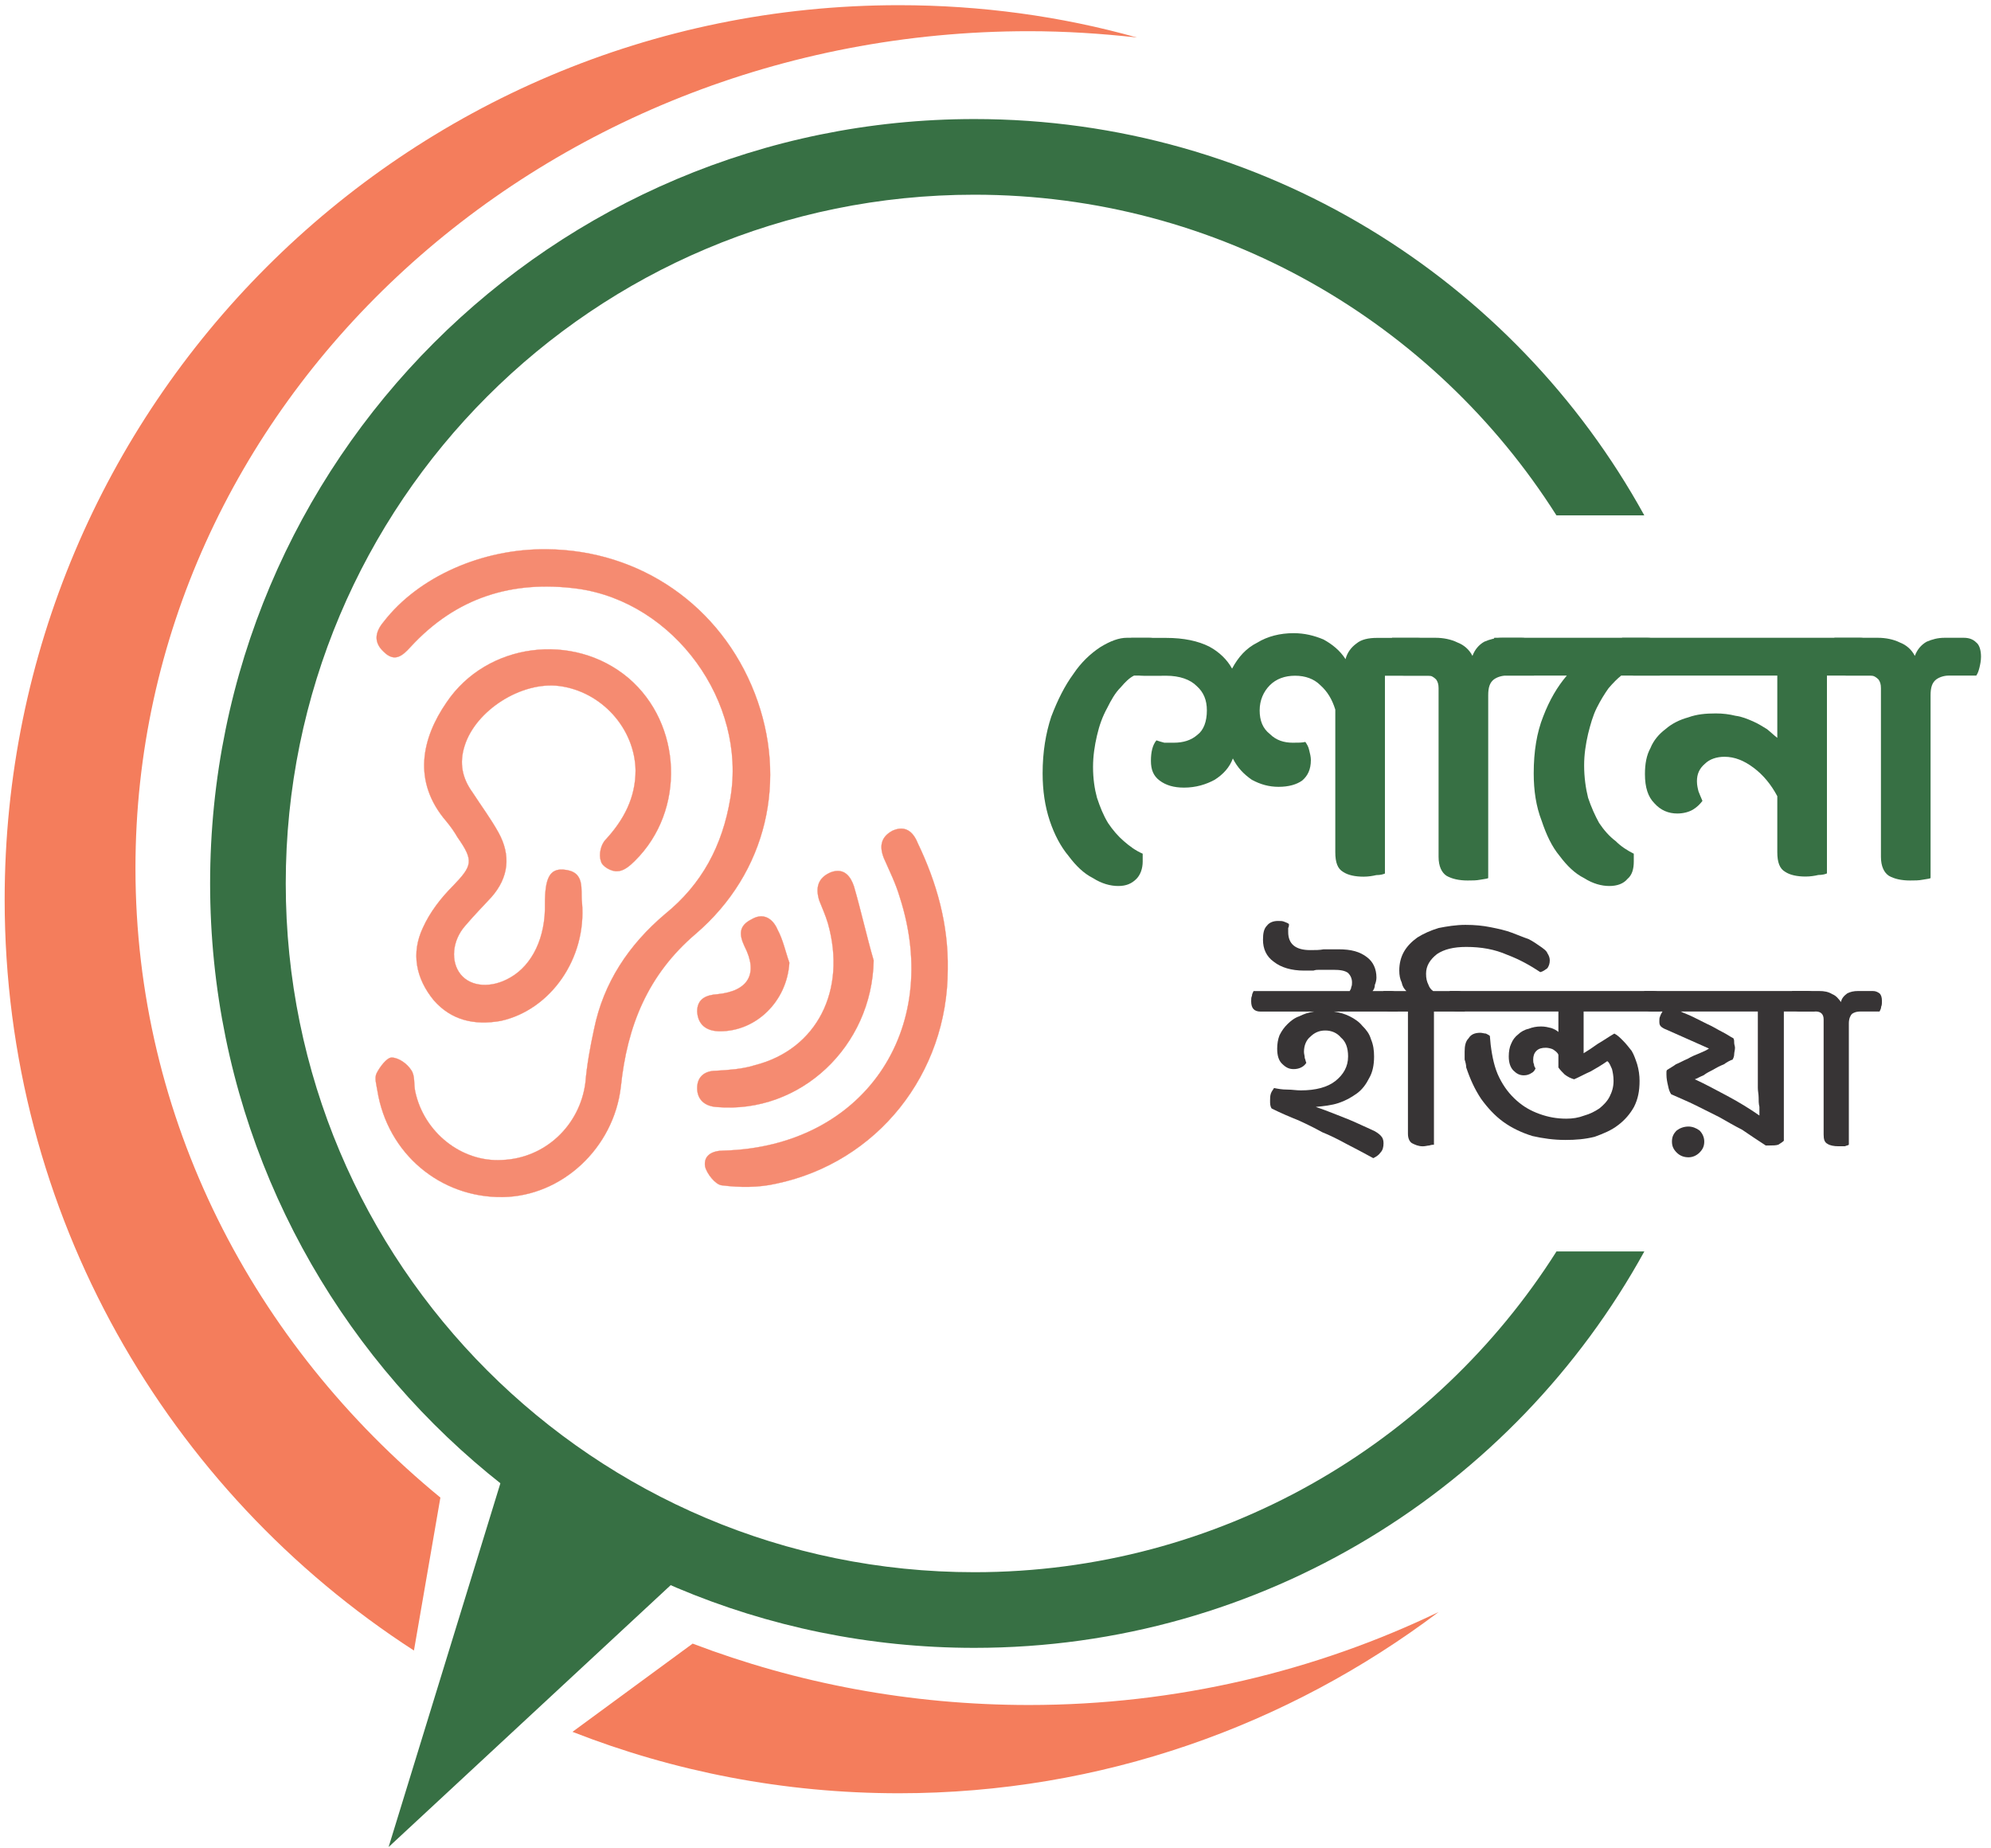 <svg width="111" height="103" viewBox="0 0 111 103" fill="none" xmlns="http://www.w3.org/2000/svg">
<path fill-rule="evenodd" clip-rule="evenodd" d="M30.483 30.617C35.711 30.661 40.191 33.78 42.08 38.656C43.925 43.443 42.783 48.627 38.785 52.053C36.106 54.337 34.964 57.192 34.612 60.575C34.217 64.001 31.318 66.68 28.024 66.724C24.553 66.768 21.61 64.308 21.04 60.794C20.995 60.487 20.864 60.091 20.995 59.828C21.171 59.476 21.567 58.949 21.83 58.949C22.226 58.949 22.709 59.301 22.928 59.652C23.148 59.959 23.06 60.443 23.148 60.838C23.631 63.122 25.739 64.791 27.98 64.66C30.396 64.572 32.328 62.727 32.636 60.355C32.724 59.345 32.899 58.378 33.119 57.368C33.646 54.776 35.052 52.668 37.072 50.955C39.137 49.286 40.279 47.133 40.718 44.498C41.641 39.139 37.599 33.56 32.197 32.813C28.551 32.33 25.432 33.297 22.884 36.064C22.445 36.547 22.006 36.942 21.391 36.328C20.82 35.8 20.908 35.229 21.391 34.658C23.324 32.154 26.882 30.573 30.483 30.617Z" fill="#F58B71"/>
<path fill-rule="evenodd" clip-rule="evenodd" d="M30.483 30.617C35.711 30.661 40.191 33.78 42.08 38.656C43.925 43.443 42.783 48.627 38.785 52.053C36.106 54.337 34.964 57.192 34.612 60.575C34.217 64.001 31.318 66.68 28.024 66.724C24.553 66.768 21.61 64.308 21.04 60.794C20.995 60.487 20.864 60.091 20.995 59.828C21.171 59.476 21.567 58.949 21.83 58.949C22.226 58.949 22.709 59.301 22.928 59.652C23.148 59.959 23.06 60.443 23.148 60.838C23.631 63.122 25.739 64.791 27.98 64.66C30.396 64.572 32.328 62.727 32.636 60.355C32.724 59.345 32.899 58.378 33.119 57.368C33.646 54.776 35.052 52.668 37.072 50.955C39.137 49.286 40.279 47.133 40.718 44.498C41.641 39.139 37.599 33.56 32.197 32.813C28.551 32.33 25.432 33.297 22.884 36.064C22.445 36.547 22.006 36.942 21.391 36.328C20.82 35.8 20.908 35.229 21.391 34.658C23.324 32.154 26.882 30.573 30.483 30.617Z" stroke="#F58B71" stroke-width="0.014"/>
<path fill-rule="evenodd" clip-rule="evenodd" d="M30.382 50.36C30.382 48.954 30.646 48.427 31.393 48.471C32.666 48.559 32.359 49.569 32.447 50.316C32.71 53.434 30.69 56.289 27.922 56.904C26.429 57.168 25.155 56.861 24.189 55.762C23.178 54.532 22.915 53.127 23.574 51.721C23.969 50.843 24.584 50.052 25.243 49.393C26.341 48.251 26.429 47.988 25.507 46.67C25.331 46.362 25.111 46.055 24.892 45.791C22.959 43.551 23.53 41.135 24.892 39.158C27.132 35.82 31.964 35.205 35.038 37.797C38.025 40.344 38.245 45.176 35.39 47.988C35.126 48.251 34.775 48.559 34.423 48.559C34.116 48.602 33.545 48.295 33.501 47.988C33.369 47.636 33.501 47.065 33.765 46.802C34.775 45.703 35.434 44.474 35.434 42.936C35.39 40.608 33.545 38.544 31.173 38.236C29.064 37.972 26.517 39.598 25.902 41.574C25.594 42.541 25.77 43.375 26.341 44.166C26.824 44.913 27.351 45.616 27.791 46.406C28.494 47.68 28.362 48.91 27.395 50.008C26.912 50.535 26.429 51.018 25.946 51.59C25.199 52.424 25.111 53.61 25.682 54.313C26.253 55.016 27.395 55.103 28.45 54.489C29.68 53.786 30.426 52.248 30.382 50.36Z" fill="#F58B71"/>
<path fill-rule="evenodd" clip-rule="evenodd" d="M30.382 50.36C30.382 48.954 30.646 48.427 31.393 48.471C32.666 48.559 32.359 49.569 32.447 50.316C32.71 53.434 30.69 56.289 27.922 56.904C26.429 57.168 25.155 56.861 24.189 55.762C23.178 54.532 22.915 53.127 23.574 51.721C23.969 50.843 24.584 50.052 25.243 49.393C26.341 48.251 26.429 47.988 25.507 46.67C25.331 46.362 25.111 46.055 24.892 45.791C22.959 43.551 23.53 41.135 24.892 39.158C27.132 35.82 31.964 35.205 35.038 37.797C38.025 40.344 38.245 45.176 35.39 47.988C35.126 48.251 34.775 48.559 34.423 48.559C34.116 48.602 33.545 48.295 33.501 47.988C33.369 47.636 33.501 47.065 33.765 46.802C34.775 45.703 35.434 44.474 35.434 42.936C35.39 40.608 33.545 38.544 31.173 38.236C29.064 37.972 26.517 39.598 25.902 41.574C25.594 42.541 25.77 43.375 26.341 44.166C26.824 44.913 27.351 45.616 27.791 46.406C28.494 47.68 28.362 48.91 27.395 50.008C26.912 50.535 26.429 51.018 25.946 51.59C25.199 52.424 25.111 53.61 25.682 54.313C26.253 55.016 27.395 55.103 28.45 54.489C29.68 53.786 30.426 52.248 30.382 50.36Z" stroke="#F58B71" stroke-width="0.014"/>
<path fill-rule="evenodd" clip-rule="evenodd" d="M52.837 54.032C52.837 59.83 48.928 64.794 43.261 65.98C42.295 66.199 41.241 66.199 40.231 66.068C39.879 66.024 39.396 65.409 39.308 65.013C39.22 64.398 39.703 64.135 40.362 64.135C48.093 63.915 52.574 57.458 50.158 49.991C49.938 49.244 49.587 48.541 49.279 47.838C49.016 47.18 49.104 46.652 49.763 46.301C50.465 45.994 50.905 46.345 51.168 47.004C52.222 49.2 52.881 51.528 52.837 54.032Z" fill="#F58B71"/>
<path fill-rule="evenodd" clip-rule="evenodd" d="M52.837 54.032C52.837 59.83 48.928 64.794 43.261 65.98C42.295 66.199 41.241 66.199 40.231 66.068C39.879 66.024 39.396 65.409 39.308 65.013C39.22 64.398 39.703 64.135 40.362 64.135C48.093 63.915 52.574 57.458 50.158 49.991C49.938 49.244 49.587 48.541 49.279 47.838C49.016 47.18 49.104 46.652 49.763 46.301C50.465 45.994 50.905 46.345 51.168 47.004C52.222 49.2 52.881 51.528 52.837 54.032Z" stroke="#F58B71" stroke-width="0.014"/>
<path fill-rule="evenodd" clip-rule="evenodd" d="M48.707 53.536C48.619 58.324 44.622 62.101 39.966 61.706C39.263 61.662 38.868 61.267 38.868 60.652C38.868 60.037 39.263 59.685 39.922 59.685C40.625 59.641 41.371 59.597 42.074 59.378C45.544 58.499 47.214 55.205 46.159 51.471C46.028 51.032 45.852 50.637 45.676 50.197C45.456 49.495 45.588 48.923 46.335 48.616C47.082 48.352 47.433 48.88 47.609 49.407C48.004 50.768 48.312 52.174 48.707 53.536Z" fill="#F58B71"/>
<path fill-rule="evenodd" clip-rule="evenodd" d="M48.707 53.536C48.619 58.324 44.622 62.101 39.966 61.706C39.263 61.662 38.868 61.267 38.868 60.652C38.868 60.037 39.263 59.685 39.922 59.685C40.625 59.641 41.371 59.597 42.074 59.378C45.544 58.499 47.214 55.205 46.159 51.471C46.028 51.032 45.852 50.637 45.676 50.197C45.456 49.495 45.588 48.923 46.335 48.616C47.082 48.352 47.433 48.88 47.609 49.407C48.004 50.768 48.312 52.174 48.707 53.536Z" stroke="#F58B71" stroke-width="0.014"/>
<path fill-rule="evenodd" clip-rule="evenodd" d="M44.007 53.66C43.875 55.813 42.162 57.482 40.142 57.482C39.395 57.482 38.912 57.13 38.868 56.384C38.868 55.681 39.351 55.461 40.01 55.417C41.723 55.242 42.294 54.275 41.503 52.738C41.196 52.079 41.196 51.596 41.899 51.245C42.557 50.849 43.085 51.201 43.348 51.816C43.656 52.387 43.787 53.045 44.007 53.66Z" fill="#F58B71"/>
<path fill-rule="evenodd" clip-rule="evenodd" d="M44.007 53.66C43.875 55.813 42.162 57.482 40.142 57.482C39.395 57.482 38.912 57.13 38.868 56.384C38.868 55.681 39.351 55.461 40.01 55.417C41.723 55.242 42.294 54.275 41.503 52.738C41.196 52.079 41.196 51.596 41.899 51.245C42.557 50.849 43.085 51.201 43.348 51.816C43.656 52.387 43.787 53.045 44.007 53.66Z" stroke="#F58B71" stroke-width="0.014"/>
<path fill-rule="evenodd" clip-rule="evenodd" d="M38.616 91.615C44.404 93.821 50.733 95.037 57.364 95.037C65.578 95.037 73.353 93.148 80.205 89.854C71.815 96.179 61.405 99.957 50.116 99.957C43.693 99.957 37.555 98.743 31.917 96.533L38.616 91.615ZM24.552 83.475C14.133 74.921 7.552 62.367 7.552 48.388C7.552 22.647 29.866 1.739 57.364 1.739C59.384 1.739 61.405 1.87 63.382 2.09C59.165 0.904 54.684 0.289 50.116 0.289C22.575 0.289 0.26 22.603 0.26 50.145C0.26 67.691 9.346 83.126 23.078 92.001L24.552 83.475Z" fill="#F47D5C"/>
<path d="M28.605 80.376L21.665 102.954L40.026 85.911L28.605 80.376Z" fill="#377044"/>
<path fill-rule="evenodd" clip-rule="evenodd" d="M15.931 49.244C15.931 70.46 33.106 87.635 54.322 87.635C67.965 87.635 79.967 80.503 86.777 69.754H91.674C84.42 82.93 70.399 91.852 54.322 91.852C30.778 91.852 11.714 72.788 11.714 49.244C11.714 25.7 30.778 6.636 54.322 6.636C70.397 6.636 84.416 15.556 91.671 28.727H86.773C79.962 17.982 67.963 10.853 54.322 10.853C33.106 10.853 15.931 28.028 15.931 49.244Z" fill="#377044"/>
<path d="M63.222 37.658C62.959 37.79 62.739 38.01 62.476 38.317C62.168 38.625 61.949 39.02 61.729 39.459C61.465 39.942 61.29 40.426 61.158 40.997C61.026 41.568 60.938 42.139 60.938 42.754C60.938 43.413 61.026 43.984 61.158 44.467C61.334 44.994 61.509 45.433 61.773 45.872C62.036 46.268 62.344 46.619 62.651 46.883C63.003 47.19 63.31 47.41 63.706 47.586C63.706 47.673 63.706 47.717 63.706 47.805C63.706 47.893 63.706 47.937 63.706 48.025C63.706 48.42 63.574 48.772 63.354 48.991C63.091 49.255 62.783 49.386 62.344 49.386C61.905 49.386 61.421 49.255 60.938 48.947C60.411 48.684 59.972 48.244 59.577 47.717C59.137 47.19 58.786 46.531 58.522 45.741C58.259 44.95 58.127 44.071 58.127 43.105C58.127 41.919 58.303 40.865 58.61 39.942C58.962 39.02 59.357 38.229 59.84 37.57C60.279 36.911 60.806 36.428 61.334 36.077C61.905 35.725 62.388 35.55 62.827 35.55H64.057C64.364 35.55 64.584 35.638 64.76 35.813C64.936 35.945 65.023 36.253 65.023 36.604C65.023 36.824 64.979 37.043 64.936 37.219C64.891 37.395 64.848 37.526 64.76 37.658H63.222Z" fill="#377044"/>
<path d="M64.999 35.556C66.01 35.556 66.8 35.732 67.415 36.04C67.987 36.347 68.426 36.786 68.689 37.27C69.041 36.611 69.48 36.128 70.095 35.82C70.666 35.469 71.369 35.293 72.115 35.293C72.731 35.293 73.258 35.425 73.785 35.644C74.268 35.908 74.707 36.259 75.015 36.742C75.103 36.391 75.322 36.084 75.63 35.864C75.893 35.644 76.288 35.556 76.772 35.556H79.056C79.319 35.556 79.539 35.644 79.715 35.82C79.89 35.952 79.978 36.259 79.978 36.611C79.978 36.83 79.978 37.05 79.934 37.226C79.89 37.401 79.802 37.533 79.759 37.665H77.211V48.69C77.123 48.734 76.947 48.778 76.728 48.778C76.552 48.822 76.288 48.866 76.025 48.866C75.542 48.866 75.146 48.778 74.883 48.602C74.575 48.427 74.444 48.075 74.444 47.504V39.554C74.268 38.983 74.004 38.544 73.609 38.192C73.258 37.841 72.774 37.665 72.203 37.665C71.632 37.665 71.149 37.841 70.798 38.192C70.446 38.544 70.227 39.027 70.227 39.598C70.227 40.169 70.402 40.608 70.798 40.916C71.149 41.267 71.588 41.399 72.072 41.399C72.379 41.399 72.599 41.399 72.774 41.355C72.862 41.486 72.95 41.618 72.994 41.838C73.038 42.014 73.082 42.189 73.082 42.365C73.082 42.892 72.906 43.243 72.599 43.507C72.291 43.727 71.852 43.858 71.281 43.858C70.754 43.858 70.271 43.727 69.787 43.463C69.348 43.156 68.997 42.804 68.733 42.277C68.558 42.76 68.206 43.156 67.723 43.463C67.24 43.727 66.669 43.902 66.01 43.902C65.439 43.902 64.999 43.771 64.648 43.507C64.297 43.243 64.165 42.892 64.165 42.409C64.165 41.926 64.253 41.53 64.472 41.267C64.604 41.311 64.736 41.355 64.912 41.399C65.087 41.399 65.263 41.399 65.439 41.399C65.966 41.399 66.405 41.267 66.757 40.959C67.108 40.696 67.284 40.213 67.284 39.598C67.284 39.027 67.108 38.587 66.713 38.236C66.361 37.885 65.79 37.665 64.999 37.665H63.77C63.462 37.665 63.242 37.621 63.067 37.445C62.891 37.27 62.803 36.962 62.803 36.567C62.803 36.391 62.847 36.172 62.891 35.996C62.935 35.82 62.979 35.688 63.067 35.556H64.999Z" fill="#377044"/>
<path d="M78.313 37.658C78.006 37.658 77.786 37.614 77.61 37.439C77.434 37.263 77.347 36.955 77.347 36.56C77.347 36.384 77.391 36.165 77.434 35.989C77.478 35.813 77.566 35.682 77.61 35.55H80.026C80.465 35.55 80.905 35.638 81.256 35.813C81.608 35.945 81.915 36.209 82.091 36.56C82.222 36.209 82.442 35.945 82.75 35.769C83.057 35.638 83.365 35.55 83.76 35.55H84.814C85.121 35.55 85.341 35.638 85.517 35.813C85.693 35.945 85.78 36.253 85.78 36.604C85.78 36.824 85.78 37.043 85.693 37.219C85.649 37.395 85.605 37.526 85.517 37.658H83.98C83.716 37.658 83.452 37.746 83.277 37.878C83.057 38.054 82.969 38.317 82.969 38.756V48.947C82.881 48.991 82.75 48.991 82.53 49.035C82.31 49.079 82.091 49.079 81.827 49.079C81.344 49.079 80.949 48.991 80.641 48.815C80.378 48.64 80.202 48.288 80.202 47.761V38.361C80.202 38.141 80.158 38.01 80.07 37.878C79.938 37.746 79.806 37.658 79.631 37.658H78.313Z" fill="#377044"/>
<path d="M85.506 43.105C85.506 41.875 85.682 40.821 86.033 39.942C86.385 39.02 86.824 38.273 87.351 37.658H84.013C83.749 37.658 83.53 37.614 83.354 37.439C83.178 37.263 83.09 36.955 83.09 36.56C83.09 36.384 83.09 36.165 83.134 35.989C83.178 35.813 83.266 35.682 83.31 35.55H91.832C92.139 35.55 92.359 35.638 92.534 35.813C92.71 35.945 92.798 36.253 92.798 36.604C92.798 36.824 92.754 37.043 92.71 37.219C92.666 37.395 92.622 37.526 92.534 37.658H90.382C90.162 37.834 89.943 38.054 89.679 38.361C89.46 38.669 89.24 39.02 89.02 39.459C88.801 39.898 88.669 40.382 88.537 40.909C88.405 41.48 88.317 42.051 88.317 42.666C88.317 43.325 88.405 43.94 88.537 44.467C88.713 44.994 88.933 45.477 89.152 45.872C89.416 46.268 89.723 46.619 90.075 46.883C90.382 47.19 90.733 47.41 91.085 47.586C91.085 47.673 91.085 47.717 91.085 47.805C91.085 47.893 91.085 47.937 91.085 48.025C91.085 48.42 90.997 48.772 90.733 48.991C90.514 49.255 90.162 49.386 89.723 49.386C89.284 49.386 88.801 49.255 88.317 48.947C87.79 48.684 87.351 48.244 86.956 47.717C86.516 47.19 86.209 46.531 85.945 45.741C85.638 44.95 85.506 44.071 85.506 43.105Z" fill="#377044"/>
<path d="M101.854 37.658V48.684C101.766 48.727 101.59 48.772 101.371 48.772C101.195 48.815 100.931 48.859 100.668 48.859C100.185 48.859 99.789 48.772 99.526 48.596C99.218 48.42 99.086 48.069 99.086 47.498V44.379C98.735 43.72 98.296 43.193 97.769 42.798C97.242 42.402 96.714 42.183 96.143 42.183C95.704 42.183 95.309 42.314 95.045 42.578C94.738 42.842 94.606 43.149 94.606 43.544C94.606 43.764 94.65 43.94 94.694 44.115C94.738 44.247 94.826 44.423 94.913 44.642C94.782 44.818 94.606 44.994 94.386 45.126C94.167 45.257 93.859 45.345 93.508 45.345C93.025 45.345 92.585 45.17 92.234 44.774C91.882 44.423 91.707 43.896 91.707 43.149C91.707 42.578 91.795 42.095 92.014 41.699C92.19 41.26 92.498 40.909 92.849 40.645C93.2 40.338 93.64 40.118 94.123 39.986C94.606 39.811 95.089 39.767 95.66 39.767C96.055 39.767 96.407 39.811 96.758 39.898C97.11 39.942 97.417 40.074 97.725 40.206C98.032 40.338 98.296 40.513 98.515 40.645C98.735 40.821 98.911 40.997 99.086 41.128V37.658H91.136C90.828 37.658 90.609 37.614 90.433 37.439C90.257 37.263 90.169 36.955 90.169 36.56C90.169 36.384 90.213 36.165 90.257 35.989C90.301 35.813 90.389 35.682 90.433 35.55H103.699C103.962 35.55 104.182 35.638 104.357 35.813C104.533 35.945 104.621 36.253 104.621 36.604C104.621 36.824 104.621 37.043 104.577 37.219C104.533 37.395 104.445 37.526 104.401 37.658H101.854Z" fill="#377044"/>
<path d="M102.975 37.658C102.668 37.658 102.448 37.614 102.272 37.439C102.097 37.263 102.009 36.955 102.009 36.56C102.009 36.384 102.053 36.165 102.097 35.989C102.141 35.813 102.228 35.682 102.272 35.55H104.688C105.128 35.55 105.567 35.638 105.918 35.813C106.27 35.945 106.577 36.209 106.753 36.56C106.885 36.209 107.104 35.945 107.412 35.769C107.719 35.638 108.027 35.55 108.422 35.55H109.476C109.784 35.55 110.003 35.638 110.179 35.813C110.355 35.945 110.443 36.253 110.443 36.604C110.443 36.824 110.399 37.043 110.355 37.219C110.311 37.395 110.267 37.526 110.179 37.658H108.642C108.378 37.658 108.114 37.746 107.939 37.878C107.719 38.054 107.631 38.317 107.631 38.756V48.947C107.543 48.991 107.412 48.991 107.192 49.035C106.972 49.079 106.753 49.079 106.489 49.079C106.006 49.079 105.611 48.991 105.303 48.815C105.04 48.64 104.864 48.288 104.864 47.761V38.361C104.864 38.141 104.82 38.01 104.732 37.878C104.6 37.746 104.469 37.658 104.293 37.658H102.975Z" fill="#377044"/>
<path d="M70.896 61.788C70.808 61.657 70.808 61.525 70.808 61.349C70.808 61.217 70.808 61.086 70.852 60.954C70.896 60.822 70.984 60.734 71.028 60.646C71.247 60.69 71.467 60.734 71.775 60.734C72.038 60.734 72.258 60.778 72.521 60.778C73.356 60.778 74.015 60.602 74.454 60.251C74.893 59.9 75.157 59.46 75.157 58.889C75.157 58.406 75.025 58.055 74.761 57.835C74.542 57.572 74.234 57.44 73.883 57.44C73.531 57.44 73.268 57.572 73.048 57.791C72.829 57.967 72.697 58.274 72.697 58.626C72.697 58.757 72.741 58.845 72.741 58.977C72.785 59.065 72.785 59.153 72.829 59.241C72.697 59.46 72.433 59.592 72.126 59.592C71.862 59.592 71.687 59.504 71.467 59.285C71.291 59.109 71.204 58.845 71.204 58.45C71.204 58.186 71.247 57.923 71.335 57.703C71.467 57.44 71.599 57.264 71.775 57.088C71.95 56.913 72.17 56.737 72.433 56.649C72.697 56.517 72.96 56.429 73.268 56.386H70.281C69.93 56.386 69.754 56.21 69.754 55.814C69.754 55.683 69.754 55.595 69.798 55.507C69.798 55.419 69.842 55.331 69.886 55.243H75.245C75.289 55.156 75.332 55.112 75.332 55.024C75.376 54.936 75.376 54.848 75.376 54.76C75.376 54.541 75.289 54.365 75.157 54.233C74.981 54.101 74.718 54.057 74.322 54.057C74.147 54.057 74.015 54.057 73.927 54.057C73.795 54.057 73.663 54.057 73.576 54.057C73.444 54.057 73.356 54.057 73.224 54.101C73.048 54.101 72.917 54.101 72.697 54.101C71.994 54.101 71.423 53.926 71.028 53.618C70.588 53.311 70.413 52.871 70.413 52.388C70.413 52.037 70.457 51.773 70.632 51.597C70.764 51.422 70.984 51.334 71.247 51.334C71.379 51.334 71.511 51.334 71.599 51.378C71.731 51.422 71.818 51.466 71.862 51.51C71.862 51.597 71.862 51.642 71.818 51.729C71.818 51.773 71.818 51.861 71.818 51.949C71.818 52.608 72.214 52.959 73.048 52.959C73.312 52.959 73.576 52.959 73.795 52.915C74.059 52.915 74.322 52.915 74.63 52.915C75.332 52.915 75.816 53.047 76.211 53.355C76.562 53.618 76.738 54.014 76.738 54.497C76.738 54.628 76.694 54.804 76.65 54.892C76.65 55.024 76.606 55.156 76.519 55.243H77.529C77.88 55.243 78.056 55.419 78.056 55.814C78.056 55.902 78.056 56.034 78.012 56.122C78.012 56.21 77.968 56.298 77.924 56.386H74.366C74.674 56.429 74.981 56.517 75.245 56.649C75.508 56.781 75.772 56.956 75.947 57.176C76.167 57.396 76.343 57.615 76.431 57.923C76.562 58.23 76.606 58.538 76.606 58.889C76.606 59.372 76.519 59.768 76.343 60.075C76.167 60.427 75.947 60.734 75.64 60.954C75.332 61.173 75.025 61.349 74.63 61.481C74.234 61.613 73.795 61.657 73.356 61.7C74.015 61.92 74.63 62.184 75.201 62.403C75.728 62.623 76.167 62.843 76.475 62.974C76.694 63.062 76.87 63.194 76.958 63.282C77.09 63.414 77.133 63.545 77.133 63.721C77.133 63.941 77.09 64.116 76.958 64.248C76.87 64.38 76.738 64.468 76.562 64.556C75.991 64.248 75.508 63.985 75.069 63.765C74.586 63.501 74.147 63.282 73.707 63.106C73.312 62.886 72.873 62.667 72.389 62.447C71.95 62.272 71.423 62.052 70.896 61.788Z" fill="#373435"/>
<path d="M79.944 56.384V63.807C79.9 63.807 79.812 63.807 79.68 63.851C79.592 63.851 79.46 63.895 79.329 63.895C79.065 63.895 78.889 63.807 78.714 63.719C78.582 63.631 78.494 63.456 78.494 63.192V56.384H77.528C77.176 56.384 77.001 56.208 77.001 55.813C77.001 55.681 77.001 55.593 77.044 55.505C77.044 55.417 77.088 55.329 77.132 55.242H78.406C78.274 55.11 78.186 54.978 78.143 54.758C78.055 54.583 78.011 54.363 78.011 54.099C78.011 53.704 78.099 53.353 78.274 53.045C78.45 52.738 78.714 52.474 79.021 52.255C79.373 52.035 79.768 51.859 80.207 51.727C80.646 51.64 81.173 51.552 81.701 51.552C82.228 51.552 82.667 51.596 83.106 51.684C83.545 51.771 83.941 51.859 84.292 51.991C84.644 52.123 84.951 52.255 85.215 52.342C85.478 52.474 85.654 52.606 85.786 52.694C86.049 52.87 86.225 53.001 86.269 53.133C86.357 53.265 86.401 53.397 86.401 53.528C86.401 53.704 86.357 53.836 86.269 53.968C86.137 54.056 86.049 54.143 85.874 54.187C85.346 53.836 84.731 53.484 84.029 53.221C83.326 52.913 82.579 52.782 81.745 52.782C81.042 52.782 80.515 52.913 80.119 53.177C79.724 53.484 79.504 53.836 79.504 54.275C79.504 54.539 79.548 54.714 79.636 54.89C79.68 55.022 79.768 55.154 79.9 55.242H81.261C81.393 55.242 81.525 55.285 81.613 55.373C81.701 55.461 81.745 55.593 81.745 55.813C81.745 55.9 81.745 56.032 81.745 56.12C81.701 56.208 81.701 56.296 81.657 56.384H79.944Z" fill="#373435"/>
<path d="M92.154 55.239C92.505 55.239 92.681 55.415 92.681 55.81C92.681 55.898 92.681 56.03 92.637 56.118C92.637 56.206 92.593 56.294 92.549 56.381H88.288V58.709C88.508 58.578 88.771 58.402 89.079 58.182C89.386 58.007 89.694 57.787 90.001 57.611C90.177 57.699 90.309 57.831 90.484 58.007C90.66 58.182 90.792 58.358 90.968 58.578C91.099 58.797 91.187 59.061 91.275 59.324C91.363 59.632 91.407 59.939 91.407 60.247C91.407 60.818 91.319 61.257 91.099 61.696C90.88 62.092 90.572 62.443 90.221 62.707C89.826 63.014 89.386 63.19 88.903 63.365C88.376 63.497 87.849 63.541 87.278 63.541C86.619 63.541 86.004 63.453 85.433 63.322C84.862 63.146 84.291 62.882 83.808 62.531C83.325 62.179 82.929 61.74 82.578 61.257C82.226 60.73 81.963 60.159 81.743 59.5C81.743 59.368 81.699 59.193 81.655 59.061C81.655 58.885 81.655 58.753 81.655 58.621C81.655 58.314 81.699 58.05 81.875 57.875C82.007 57.655 82.226 57.567 82.534 57.567C82.622 57.567 82.754 57.611 82.841 57.611C82.929 57.655 83.017 57.699 83.061 57.743L83.105 58.226C83.193 58.929 83.325 59.544 83.588 60.071C83.852 60.598 84.159 60.993 84.555 61.345C84.95 61.696 85.345 61.916 85.828 62.092C86.311 62.267 86.795 62.355 87.322 62.355C87.673 62.355 87.981 62.311 88.332 62.179C88.64 62.092 88.903 61.96 89.167 61.784C89.386 61.608 89.606 61.389 89.738 61.125C89.87 60.862 89.957 60.598 89.957 60.247C89.957 59.983 89.913 59.764 89.87 59.588C89.782 59.412 89.738 59.236 89.606 59.149C89.298 59.368 88.991 59.544 88.683 59.72C88.376 59.852 88.069 60.027 87.761 60.159C87.585 60.115 87.41 60.027 87.234 59.895C87.102 59.764 86.97 59.632 86.882 59.5V58.797C86.839 58.666 86.707 58.578 86.575 58.49C86.487 58.446 86.311 58.402 86.18 58.402C85.96 58.402 85.784 58.446 85.653 58.578C85.521 58.709 85.477 58.885 85.477 59.061C85.477 59.149 85.477 59.236 85.521 59.324C85.521 59.412 85.565 59.5 85.609 59.544C85.565 59.676 85.477 59.764 85.389 59.807C85.257 59.895 85.126 59.939 84.95 59.939C84.73 59.939 84.555 59.852 84.379 59.676C84.203 59.5 84.115 59.236 84.115 58.885C84.115 58.621 84.159 58.358 84.247 58.182C84.335 57.963 84.467 57.787 84.642 57.655C84.774 57.523 84.994 57.392 85.213 57.348C85.433 57.26 85.653 57.216 85.916 57.216C86.136 57.216 86.311 57.26 86.487 57.304C86.619 57.348 86.795 57.435 86.882 57.523V56.381H81.26C80.909 56.381 80.733 56.206 80.733 55.81C80.733 55.678 80.733 55.591 80.733 55.503C80.777 55.415 80.821 55.327 80.821 55.239H92.154Z" fill="#373435"/>
<path d="M93.213 63.629C93.213 63.365 93.301 63.19 93.477 63.014C93.652 62.882 93.872 62.794 94.136 62.794C94.355 62.794 94.575 62.882 94.751 63.014C94.926 63.19 95.014 63.41 95.014 63.629C95.014 63.893 94.926 64.068 94.751 64.244C94.575 64.42 94.355 64.508 94.136 64.508C93.872 64.508 93.652 64.42 93.477 64.244C93.301 64.068 93.213 63.893 93.213 63.629ZM99.451 56.381V63.585C99.363 63.673 99.275 63.717 99.143 63.805C99.011 63.849 98.836 63.849 98.66 63.849C98.572 63.849 98.484 63.849 98.44 63.849C97.957 63.541 97.518 63.234 97.123 62.97C96.683 62.751 96.244 62.487 95.849 62.267C95.409 62.048 94.97 61.828 94.531 61.608C94.092 61.389 93.652 61.213 93.169 60.993C93.081 60.862 93.037 60.73 92.993 60.51C92.95 60.335 92.906 60.115 92.906 59.895C92.906 59.852 92.906 59.807 92.906 59.764C92.906 59.72 92.906 59.676 92.95 59.632C93.081 59.544 93.257 59.456 93.433 59.324C93.652 59.236 93.872 59.105 94.092 59.017C94.311 58.885 94.531 58.797 94.751 58.709C94.97 58.621 95.146 58.534 95.278 58.446L92.906 57.392C92.774 57.348 92.642 57.26 92.598 57.216C92.51 57.128 92.51 57.04 92.51 56.908C92.51 56.821 92.51 56.733 92.554 56.645C92.598 56.513 92.642 56.469 92.686 56.381H92.071C91.72 56.381 91.544 56.206 91.544 55.81C91.544 55.678 91.544 55.591 91.588 55.503C91.588 55.415 91.632 55.327 91.676 55.239H100.768C101.12 55.239 101.252 55.415 101.252 55.81C101.252 55.898 101.252 56.03 101.252 56.118C101.208 56.206 101.208 56.294 101.164 56.381H99.451ZM96.639 57.875C96.683 57.963 96.683 58.007 96.683 58.138C96.683 58.226 96.727 58.314 96.727 58.402C96.727 58.534 96.683 58.666 96.683 58.753C96.683 58.885 96.639 58.973 96.595 59.061C96.464 59.105 96.288 59.193 96.112 59.324C95.893 59.412 95.717 59.5 95.497 59.632C95.322 59.72 95.146 59.807 94.97 59.939C94.751 60.027 94.619 60.115 94.487 60.159C95.058 60.422 95.629 60.73 96.288 61.081C96.947 61.433 97.518 61.784 98.089 62.179C98.089 62.048 98.089 61.872 98.089 61.696C98.045 61.521 98.045 61.345 98.045 61.169C98.045 60.993 98.001 60.818 98.001 60.642C98.001 60.466 98.001 60.335 98.001 60.203V56.381H93.696C93.872 56.469 94.136 56.557 94.399 56.689C94.663 56.821 94.926 56.952 95.19 57.084C95.497 57.216 95.761 57.392 96.024 57.523C96.288 57.655 96.464 57.787 96.639 57.875Z" fill="#373435"/>
<path d="M100.351 56.381C100 56.381 99.824 56.206 99.824 55.81C99.824 55.678 99.824 55.591 99.824 55.503C99.868 55.415 99.912 55.327 99.912 55.239H101.406C101.713 55.239 101.933 55.283 102.152 55.415C102.372 55.503 102.504 55.678 102.635 55.854C102.679 55.635 102.811 55.503 102.987 55.371C103.163 55.283 103.338 55.239 103.602 55.239H104.393C104.568 55.239 104.656 55.283 104.788 55.371C104.876 55.459 104.92 55.591 104.92 55.81C104.92 55.898 104.92 56.03 104.876 56.118C104.876 56.206 104.832 56.294 104.788 56.381H103.734C103.514 56.381 103.382 56.425 103.25 56.513C103.163 56.601 103.075 56.777 103.075 57.04V63.805C103.031 63.849 102.943 63.849 102.855 63.893C102.723 63.893 102.635 63.893 102.504 63.893C102.24 63.893 102.021 63.849 101.889 63.761C101.713 63.673 101.669 63.497 101.669 63.234V56.821C101.669 56.513 101.493 56.381 101.23 56.381H100.351Z" fill="#373435"/>
</svg>
